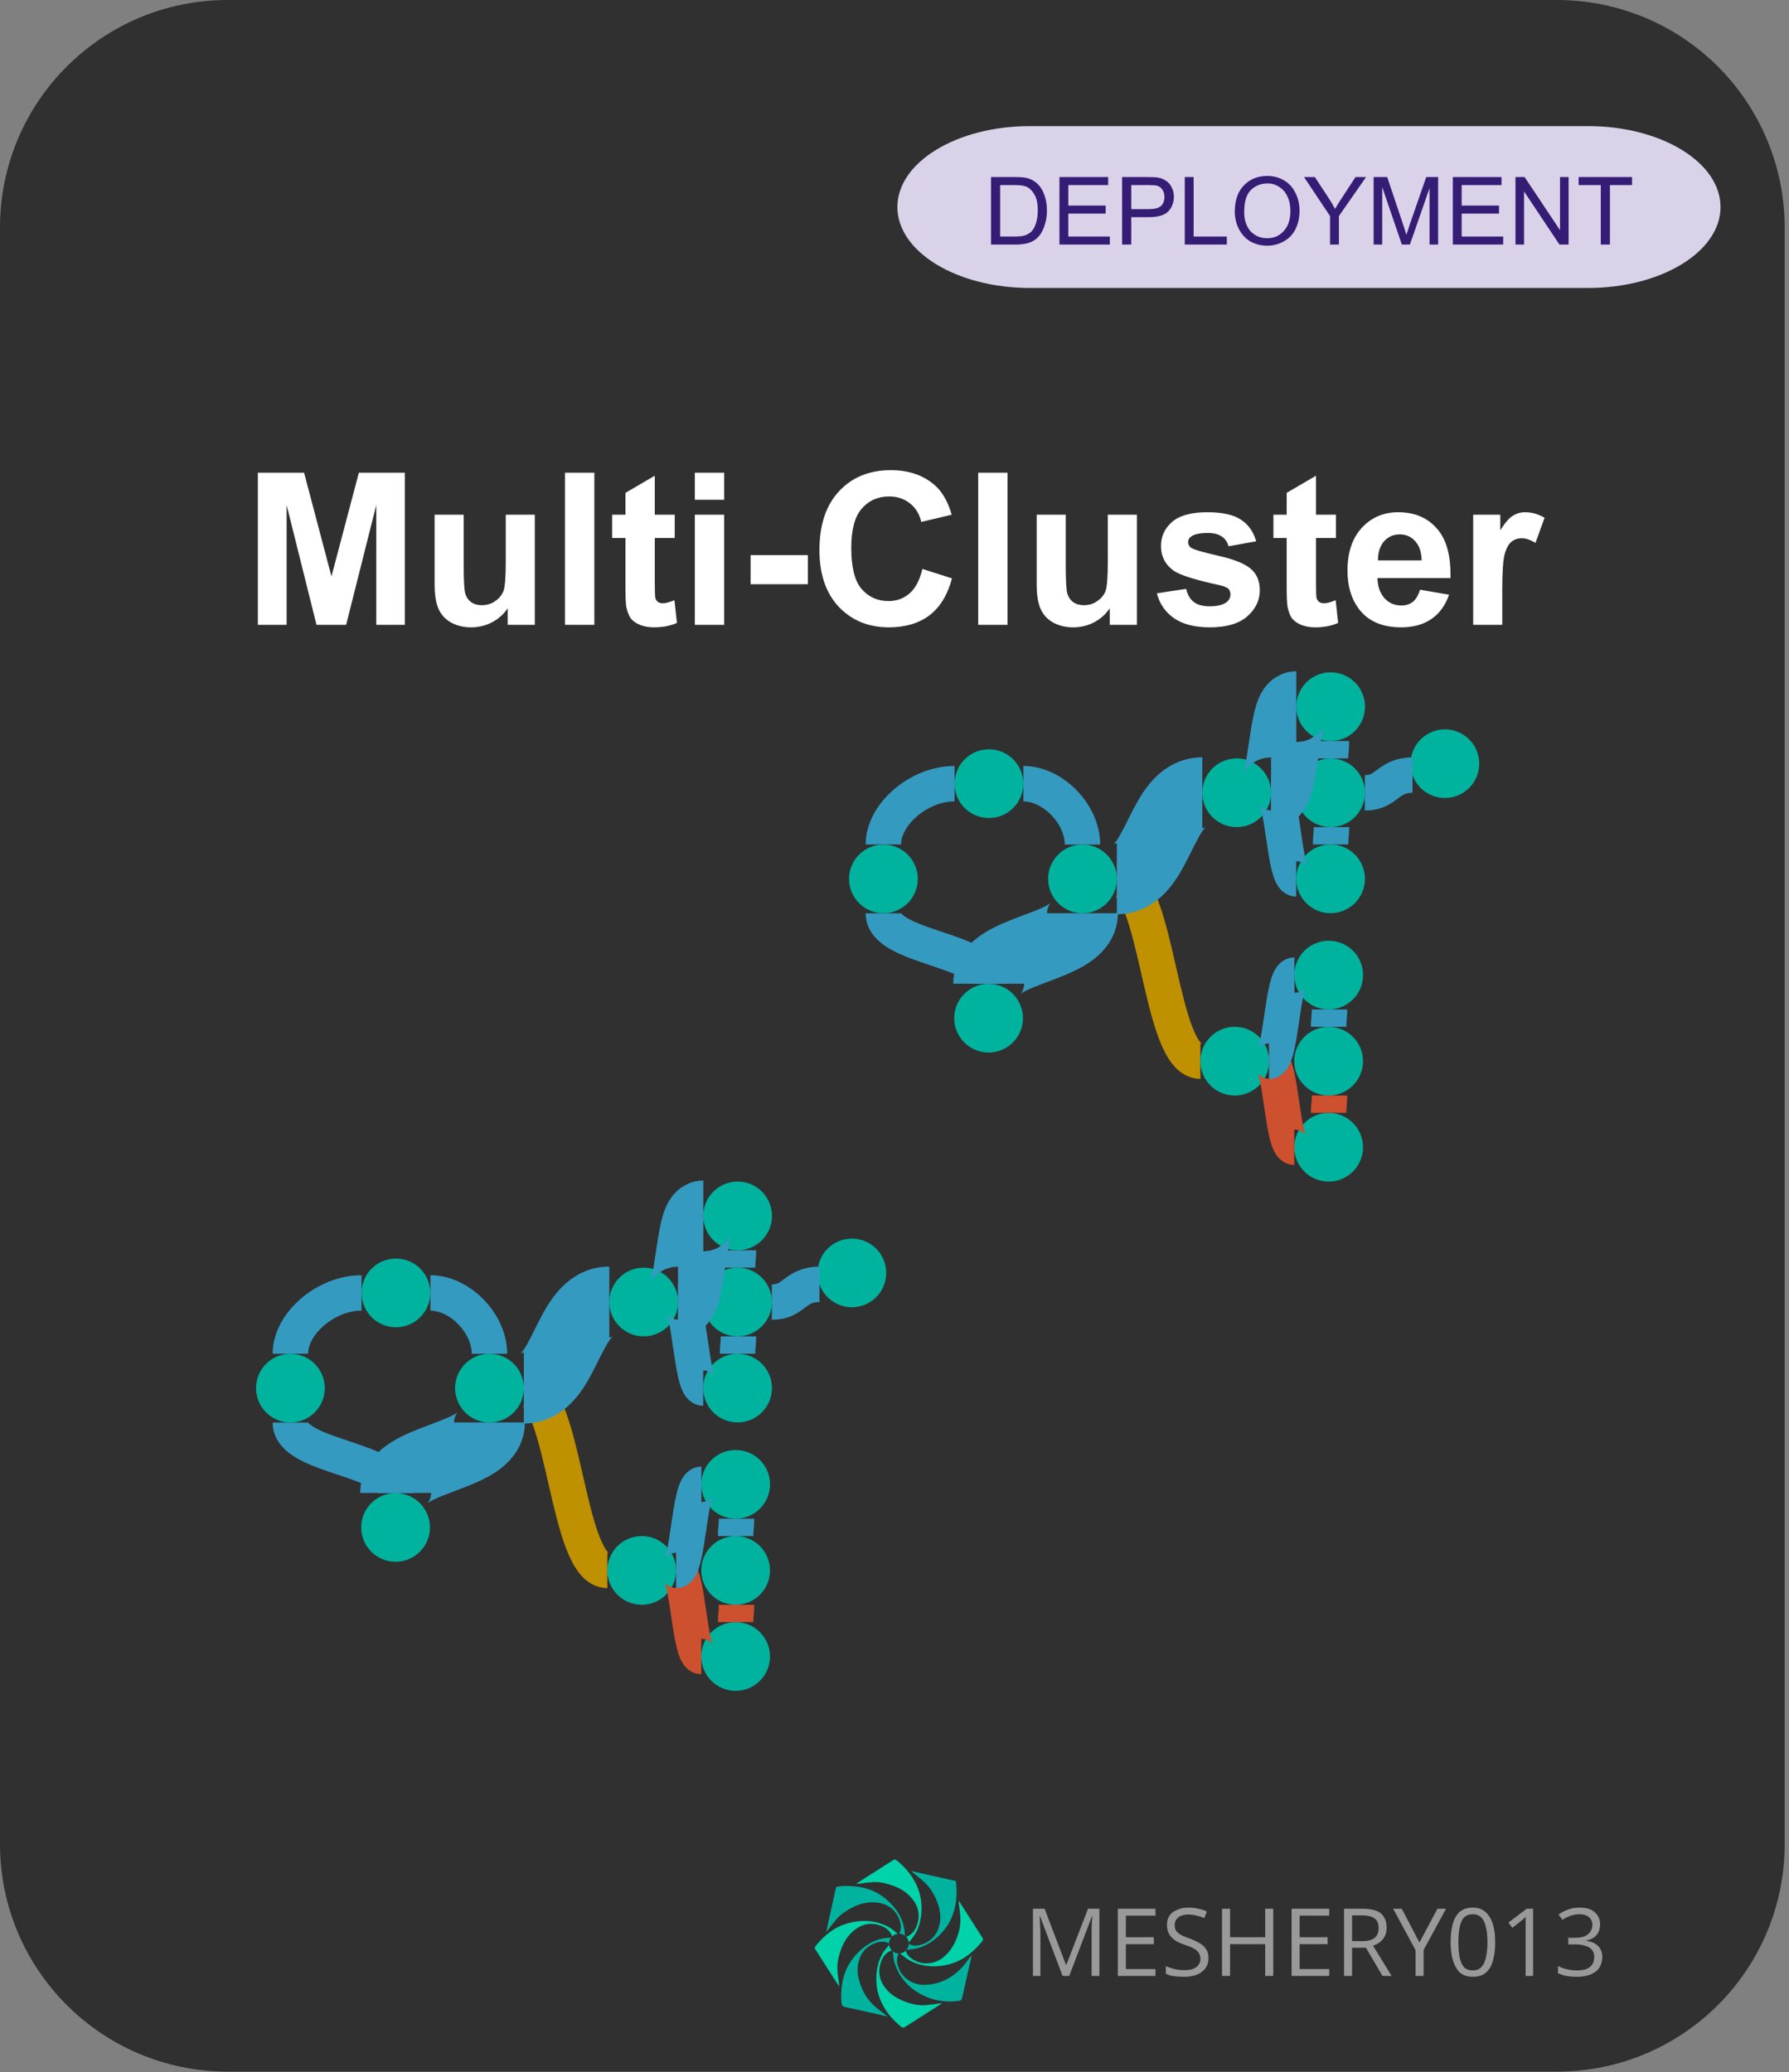 <svg width="101" height="117" viewBox="0 0 101 117" fill="none" xmlns="http://www.w3.org/2000/svg">
<rect x="0" y="0" width="101" height="117" fill="#808080" stroke="none"/>
<path fill-rule="evenodd" clip-rule="evenodd" d="M0 12.849C0 5.753 5.753 0 12.849 0H87.906C91.314 0 94.583 1.354 96.992 3.763C99.402 6.173 100.756 9.441 100.756 12.849V104.127C100.756 111.223 95.003 116.976 87.906 116.976H12.849C5.753 116.976 0 111.223 0 104.127V12.849Z" fill="#303030"/>
<path d="M14.557 35.283V26.69H17.166L18.713 32.549L20.26 26.69H22.854V35.283H21.244V28.518L19.541 35.283H17.869L16.182 28.518V35.283H14.557ZM28.662 35.283V34.346C28.443 34.679 28.146 34.945 27.771 35.143C27.407 35.33 27.016 35.424 26.6 35.424C26.183 35.424 25.808 35.336 25.475 35.158C25.141 34.971 24.902 34.711 24.756 34.377C24.61 34.044 24.537 33.586 24.537 33.002V29.065H26.178V31.924C26.178 32.799 26.209 33.336 26.271 33.533C26.334 33.731 26.443 33.888 26.6 34.002C26.766 34.117 26.969 34.174 27.209 34.174C27.49 34.174 27.74 34.096 27.959 33.94C28.188 33.783 28.344 33.591 28.428 33.362C28.511 33.132 28.553 32.575 28.553 31.69V29.065H30.193V35.283H28.662ZM31.898 35.283V26.69H33.555V35.283H31.898ZM38.092 29.065V30.377H36.967V32.877C36.967 33.388 36.977 33.684 36.998 33.768C37.019 33.851 37.066 33.924 37.139 33.987C37.222 34.039 37.316 34.065 37.42 34.065C37.576 34.065 37.795 34.007 38.076 33.893L38.217 35.174C37.842 35.341 37.41 35.424 36.92 35.424C36.628 35.424 36.363 35.377 36.123 35.283C35.883 35.179 35.706 35.049 35.592 34.893C35.488 34.726 35.41 34.513 35.357 34.252C35.326 34.054 35.31 33.664 35.31 33.08V30.377H34.56V29.065H35.31V27.83L36.967 26.862V29.065H38.092ZM39.228 28.221V26.69H40.885V28.221H39.228ZM39.228 35.283V29.065H40.885V35.283H39.228ZM42.375 32.987V31.346H45.609V32.987H42.375ZM52.074 32.127L53.746 32.658C53.496 33.596 53.069 34.294 52.465 34.752C51.861 35.2 51.1 35.424 50.184 35.424C49.038 35.424 48.095 35.039 47.355 34.268C46.626 33.487 46.262 32.419 46.262 31.065C46.262 29.638 46.632 28.528 47.371 27.737C48.111 26.945 49.085 26.549 50.293 26.549C51.345 26.549 52.199 26.856 52.855 27.471C53.241 27.846 53.533 28.377 53.73 29.065L52.012 29.471C51.908 29.023 51.694 28.674 51.371 28.424C51.048 28.164 50.658 28.033 50.199 28.033C49.564 28.033 49.048 28.263 48.652 28.721C48.257 29.169 48.059 29.908 48.059 30.94C48.059 32.023 48.251 32.794 48.637 33.252C49.033 33.711 49.543 33.94 50.168 33.94C50.626 33.94 51.022 33.794 51.355 33.502C51.689 33.211 51.928 32.752 52.074 32.127ZM55.225 35.283V26.69H56.881V35.283H55.225ZM62.652 35.283V34.346C62.434 34.679 62.137 34.945 61.762 35.143C61.397 35.33 61.007 35.424 60.59 35.424C60.173 35.424 59.798 35.336 59.465 35.158C59.132 34.971 58.892 34.711 58.746 34.377C58.6 34.044 58.527 33.586 58.527 33.002V29.065H60.168V31.924C60.168 32.799 60.199 33.336 60.262 33.533C60.324 33.731 60.434 33.888 60.59 34.002C60.757 34.117 60.96 34.174 61.199 34.174C61.48 34.174 61.73 34.096 61.949 33.94C62.178 33.783 62.335 33.591 62.418 33.362C62.501 33.132 62.543 32.575 62.543 31.69V29.065H64.184V35.283H62.652ZM65.311 33.502L66.967 33.252C67.04 33.575 67.18 33.82 67.389 33.987C67.607 34.153 67.909 34.237 68.295 34.237C68.722 34.237 69.04 34.158 69.248 34.002C69.394 33.888 69.467 33.742 69.467 33.565C69.467 33.44 69.43 33.336 69.357 33.252C69.274 33.169 69.092 33.096 68.811 33.033C67.477 32.742 66.633 32.476 66.279 32.237C65.79 31.893 65.545 31.424 65.545 30.83C65.545 30.289 65.753 29.835 66.17 29.471C66.597 29.106 67.258 28.924 68.154 28.924C69.008 28.924 69.644 29.065 70.061 29.346C70.477 29.617 70.764 30.023 70.92 30.565L69.357 30.846C69.295 30.606 69.17 30.424 68.982 30.299C68.795 30.164 68.529 30.096 68.186 30.096C67.758 30.096 67.451 30.158 67.264 30.283C67.139 30.367 67.076 30.476 67.076 30.612C67.076 30.737 67.128 30.841 67.232 30.924C67.378 31.028 67.889 31.179 68.764 31.377C69.649 31.575 70.264 31.82 70.607 32.112C70.951 32.403 71.123 32.809 71.123 33.33C71.123 33.903 70.883 34.398 70.404 34.815C69.936 35.221 69.232 35.424 68.295 35.424C67.451 35.424 66.779 35.252 66.279 34.908C65.79 34.565 65.467 34.096 65.311 33.502ZM75.422 29.065V30.377H74.297V32.877C74.297 33.388 74.307 33.684 74.328 33.768C74.349 33.851 74.396 33.924 74.469 33.987C74.552 34.039 74.646 34.065 74.75 34.065C74.906 34.065 75.125 34.007 75.406 33.893L75.547 35.174C75.172 35.341 74.74 35.424 74.25 35.424C73.958 35.424 73.693 35.377 73.453 35.283C73.213 35.179 73.037 35.049 72.922 34.893C72.818 34.726 72.74 34.513 72.688 34.252C72.656 34.054 72.641 33.664 72.641 33.08V30.377H71.891V29.065H72.641V27.83L74.297 26.862V29.065H75.422ZM80.168 33.299L81.809 33.58C81.6 34.184 81.267 34.643 80.809 34.955C80.35 35.268 79.783 35.424 79.106 35.424C78.022 35.424 77.22 35.07 76.699 34.362C76.283 33.799 76.074 33.086 76.074 32.221C76.074 31.19 76.345 30.382 76.887 29.799C77.428 29.216 78.111 28.924 78.934 28.924C79.861 28.924 80.59 29.231 81.121 29.846C81.663 30.45 81.918 31.382 81.887 32.643H77.762C77.783 33.132 77.918 33.513 78.168 33.783C78.418 34.054 78.736 34.19 79.121 34.19C79.371 34.19 79.585 34.122 79.762 33.987C79.939 33.841 80.074 33.612 80.168 33.299ZM80.262 31.643C80.251 31.164 80.126 30.799 79.887 30.549C79.658 30.299 79.371 30.174 79.027 30.174C78.673 30.174 78.376 30.304 78.137 30.565C77.908 30.835 77.793 31.195 77.793 31.643H80.262ZM84.811 35.283H83.17V29.065H84.701V29.94C84.962 29.523 85.196 29.252 85.404 29.127C85.613 28.992 85.847 28.924 86.107 28.924C86.482 28.924 86.847 29.028 87.201 29.237L86.686 30.658C86.404 30.481 86.149 30.393 85.92 30.393C85.68 30.393 85.482 30.46 85.326 30.596C85.17 30.721 85.045 30.95 84.951 31.283C84.857 31.606 84.811 32.299 84.811 33.362V35.283Z" fill="white"/>
<path fill-rule="evenodd" clip-rule="evenodd" d="M58.139 7.121H89.657C93.787 7.121 97.134 9.167 97.134 11.69C97.134 14.214 93.787 16.26 89.657 16.26H58.139C54.01 16.26 50.663 14.214 50.663 11.69C50.663 9.167 54.01 7.121 58.139 7.121Z" fill="#D9D2E9"/>
<path d="M55.949 13.81V9.998H57.261C57.563 9.998 57.792 10.013 57.949 10.045C58.167 10.097 58.355 10.191 58.511 10.326C58.709 10.492 58.855 10.711 58.949 10.982C59.053 11.242 59.105 11.545 59.105 11.888C59.105 12.17 59.069 12.425 58.996 12.654C58.933 12.873 58.85 13.06 58.746 13.216C58.641 13.362 58.527 13.477 58.402 13.56C58.277 13.644 58.126 13.706 57.949 13.748C57.772 13.789 57.563 13.81 57.324 13.81H55.949ZM56.464 13.357H57.277C57.527 13.357 57.72 13.336 57.855 13.295C58.001 13.242 58.121 13.175 58.214 13.091C58.329 12.977 58.417 12.821 58.48 12.623C58.553 12.414 58.589 12.164 58.589 11.873C58.589 11.477 58.522 11.175 58.386 10.966C58.261 10.748 58.105 10.602 57.917 10.529C57.782 10.477 57.563 10.451 57.261 10.451H56.464V13.357ZM59.812 13.81V9.998H62.562V10.451H60.312V11.607H62.422V12.06H60.312V13.357H62.656V13.81H59.812ZM63.35 13.81V9.998H64.788C65.048 9.998 65.246 10.008 65.382 10.029C65.559 10.06 65.71 10.123 65.835 10.216C65.97 10.3 66.074 10.42 66.147 10.576C66.231 10.732 66.272 10.909 66.272 11.107C66.272 11.43 66.168 11.706 65.96 11.935C65.751 12.154 65.376 12.263 64.835 12.263H63.866V13.81H63.35ZM63.866 11.81H64.85C65.173 11.81 65.403 11.753 65.538 11.638C65.673 11.513 65.741 11.341 65.741 11.123C65.741 10.956 65.699 10.816 65.616 10.701C65.543 10.586 65.439 10.513 65.303 10.482C65.22 10.461 65.064 10.451 64.835 10.451H63.866V11.81ZM66.888 13.81V9.998H67.388V13.357H69.263V13.81H66.888ZM69.711 11.951C69.711 11.315 69.883 10.821 70.227 10.466C70.571 10.112 71.008 9.935 71.539 9.935C71.894 9.935 72.211 10.019 72.492 10.185C72.774 10.352 72.987 10.586 73.133 10.888C73.289 11.191 73.367 11.529 73.367 11.904C73.367 12.289 73.289 12.638 73.133 12.951C72.977 13.253 72.753 13.482 72.461 13.638C72.18 13.795 71.873 13.873 71.539 13.873C71.185 13.873 70.862 13.789 70.571 13.623C70.289 13.446 70.076 13.206 69.93 12.904C69.784 12.602 69.711 12.284 69.711 11.951ZM70.242 11.966C70.242 12.425 70.362 12.789 70.602 13.06C70.852 13.321 71.164 13.451 71.539 13.451C71.925 13.451 72.237 13.315 72.477 13.045C72.727 12.774 72.852 12.394 72.852 11.904C72.852 11.591 72.794 11.321 72.68 11.091C72.576 10.862 72.425 10.685 72.227 10.56C72.029 10.425 71.805 10.357 71.555 10.357C71.19 10.357 70.878 10.482 70.617 10.732C70.367 10.982 70.242 11.394 70.242 11.966ZM75.09 13.81V12.201L73.621 9.998H74.231L74.981 11.138C75.126 11.357 75.257 11.576 75.371 11.795C75.486 11.597 75.626 11.373 75.793 11.123L76.528 9.998H77.121L75.59 12.201V13.81H75.09ZM77.55 13.81V9.998H78.316L79.222 12.701C79.305 12.951 79.362 13.138 79.394 13.263C79.446 13.128 79.514 12.925 79.597 12.654L80.519 9.998H81.191V13.81H80.706V10.623L79.597 13.81H79.144L78.034 10.56V13.81H77.55ZM82.02 13.81V9.998H84.77V10.451H82.52V11.607H84.629V12.06H82.52V13.357H84.863V13.81H82.02ZM85.558 13.81V9.998H86.073L88.073 12.998V9.998H88.558V13.81H88.042L86.042 10.81V13.81H85.558ZM90.374 13.81V10.451H89.124V9.998H92.14V10.451H90.89V13.81H90.374Z" fill="#351C75"/>
<path d="M34.289 88.676C33.111 88.676 32.521 86.103 31.932 83.531C31.343 80.959 30.755 78.386 29.577 78.386" stroke="#BF9000" stroke-width="2" stroke-miterlimit="10" stroke-linejoin="round"/>
<path fill-rule="evenodd" clip-rule="evenodd" d="M20.411 73.006C20.411 71.934 21.28 71.066 22.352 71.066C22.866 71.066 23.36 71.27 23.724 71.634C24.088 71.998 24.292 72.492 24.292 73.006C24.292 74.078 23.423 74.946 22.352 74.946C21.28 74.946 20.411 74.078 20.411 73.006Z" fill="#00B39F"/>
<path fill-rule="evenodd" clip-rule="evenodd" d="M14.455 78.383C14.455 77.312 15.323 76.443 16.395 76.443C16.91 76.443 17.404 76.648 17.767 77.011C18.131 77.375 18.336 77.869 18.336 78.383C18.336 79.455 17.467 80.323 16.395 80.323C15.323 80.323 14.455 79.455 14.455 78.383Z" fill="#00B39F"/>
<path d="M20.411 73.006C18.402 73.006 16.393 74.723 16.393 76.44" stroke="#359AC0" stroke-width="2" stroke-miterlimit="10" stroke-linejoin="round"/>
<path fill-rule="evenodd" clip-rule="evenodd" d="M47.257 73.625C46.292 73.163 45.884 72.006 46.346 71.04C46.568 70.577 46.965 70.22 47.45 70.049C47.935 69.879 48.468 69.907 48.931 70.129C49.897 70.591 50.305 71.749 49.843 72.714C49.38 73.679 48.223 74.087 47.257 73.625Z" fill="#00B39F"/>
<path fill-rule="evenodd" clip-rule="evenodd" d="M25.693 78.382C25.693 77.311 26.561 76.442 27.633 76.442C28.148 76.442 28.642 76.647 29.005 77.011C29.369 77.374 29.574 77.868 29.574 78.382C29.574 79.454 28.705 80.323 27.633 80.323C26.561 80.323 25.693 79.454 25.693 78.382Z" fill="#00B39F"/>
<path fill-rule="evenodd" clip-rule="evenodd" d="M20.392 86.248C20.392 85.177 21.261 84.308 22.333 84.308C22.848 84.308 23.341 84.512 23.705 84.876C24.069 85.24 24.273 85.734 24.273 86.248C24.273 87.32 23.405 88.188 22.333 88.188C21.261 88.188 20.392 87.32 20.392 86.248Z" fill="#00B39F"/>
<path d="M27.633 80.323C27.633 81.319 26.309 81.818 24.986 82.315C23.662 82.813 22.338 83.309 22.338 84.302" stroke="#359AC0" stroke-width="4" stroke-miterlimit="10" stroke-linejoin="round"/>
<path d="M46.266 72.521C45.567 72.521 45.205 72.772 44.868 73.023C44.532 73.275 44.222 73.525 43.575 73.525" stroke="#359AC0" stroke-width="2" stroke-miterlimit="10" stroke-linejoin="round"/>
<path d="M22.333 84.308C22.333 83.312 20.848 82.813 19.363 82.316C17.878 81.818 16.393 81.322 16.393 80.329" stroke="#359AC0" stroke-width="2" stroke-miterlimit="10" stroke-linejoin="round"/>
<path d="M27.633 76.442C27.633 74.725 25.965 73.008 24.298 73.008" stroke="#359AC0" stroke-width="2" stroke-miterlimit="10" stroke-linejoin="round"/>
<path fill-rule="evenodd" clip-rule="evenodd" d="M41.64 80.32C40.569 80.32 39.7 79.451 39.7 78.38C39.7 77.865 39.904 77.372 40.268 77.008C40.632 76.644 41.126 76.44 41.64 76.44C42.712 76.44 43.581 77.309 43.581 78.38C43.581 79.451 42.712 80.32 41.64 80.32Z" fill="#00B39F"/>
<path fill-rule="evenodd" clip-rule="evenodd" d="M36.34 75.46C35.268 75.46 34.399 74.591 34.399 73.519C34.399 73.005 34.603 72.511 34.967 72.148C35.331 71.784 35.825 71.579 36.34 71.579C37.411 71.579 38.28 72.448 38.28 73.519C38.28 74.591 37.411 75.46 36.34 75.46Z" fill="#00B39F"/>
<path fill-rule="evenodd" clip-rule="evenodd" d="M41.64 75.46C40.569 75.46 39.7 74.591 39.7 73.519C39.7 73.005 39.904 72.511 40.268 72.148C40.632 71.784 41.126 71.579 41.64 71.579C42.712 71.579 43.581 72.448 43.581 73.519C43.581 74.591 42.712 75.46 41.64 75.46Z" fill="#00B39F"/>
<path d="M39.7 78.38C39.345 78.38 39.167 77.165 38.99 75.95C38.813 74.735 38.638 73.52 38.286 73.52" stroke="#359AC0" stroke-width="2" stroke-miterlimit="10" stroke-linejoin="round"/>
<path d="M41.64 76.44C41.64 76.195 41.653 76.072 41.665 75.95C41.678 75.827 41.69 75.705 41.69 75.461" stroke="#359AC0" stroke-width="2" stroke-miterlimit="10" stroke-linejoin="round"/>
<path d="M34.399 73.519C33.193 73.519 32.589 74.734 31.986 75.949C31.383 77.164 30.781 78.379 29.575 78.379" stroke="#359AC0" stroke-width="4" stroke-miterlimit="10" stroke-linejoin="round"/>
<path fill-rule="evenodd" clip-rule="evenodd" d="M41.643 70.599C40.572 70.599 39.703 69.73 39.703 68.659C39.703 68.144 39.907 67.651 40.271 67.287C40.635 66.923 41.129 66.719 41.643 66.719C42.715 66.719 43.584 67.587 43.584 68.659C43.584 69.73 42.715 70.599 41.643 70.599Z" fill="#00B39F"/>
<path d="M41.64 71.579C41.64 71.334 41.653 71.212 41.665 71.089C41.678 70.967 41.69 70.844 41.69 70.6" stroke="#359AC0" stroke-width="2" stroke-miterlimit="10" stroke-linejoin="round"/>
<path d="M38.28 73.519C38.636 73.519 38.813 72.305 38.991 71.09C39.169 69.875 39.349 68.66 39.706 68.66" stroke="#359AC0" stroke-width="4" stroke-miterlimit="10" stroke-linejoin="round"/>
<path fill-rule="evenodd" clip-rule="evenodd" d="M41.531 95.476C40.459 95.476 39.59 94.608 39.59 93.536C39.59 93.022 39.795 92.528 40.159 92.165C40.523 91.801 41.016 91.596 41.531 91.596C42.603 91.596 43.472 92.465 43.472 93.536C43.472 94.608 42.603 95.476 41.531 95.476Z" fill="#00B39F"/>
<path fill-rule="evenodd" clip-rule="evenodd" d="M36.23 90.616C35.158 90.616 34.289 89.747 34.289 88.676C34.289 88.161 34.494 87.668 34.858 87.304C35.222 86.94 35.715 86.736 36.23 86.736C37.302 86.736 38.17 87.604 38.17 88.676C38.17 89.747 37.302 90.616 36.23 90.616Z" fill="#00B39F"/>
<path fill-rule="evenodd" clip-rule="evenodd" d="M41.531 90.616C40.459 90.616 39.59 89.747 39.59 88.676C39.59 88.161 39.795 87.668 40.159 87.304C40.523 86.94 41.016 86.736 41.531 86.736C42.603 86.736 43.472 87.604 43.472 88.676C43.472 89.747 42.603 90.616 41.531 90.616Z" fill="#00B39F"/>
<path d="M39.59 93.536C39.235 93.536 39.057 92.321 38.88 91.106C38.704 89.892 38.529 88.677 38.177 88.677" stroke="#CD502F" stroke-width="2" stroke-miterlimit="10" stroke-linejoin="round"/>
<path d="M41.531 91.596C41.531 91.351 41.543 91.228 41.556 91.106C41.568 90.984 41.581 90.862 41.581 90.617" stroke="#CD502F" stroke-width="2" stroke-miterlimit="10" stroke-linejoin="round"/>
<path fill-rule="evenodd" clip-rule="evenodd" d="M41.534 85.755C40.462 85.755 39.593 84.887 39.593 83.815C39.593 83.301 39.797 82.807 40.161 82.443C40.525 82.079 41.019 81.875 41.534 81.875C42.605 81.875 43.474 82.744 43.474 83.815C43.474 84.887 42.605 85.755 41.534 85.755Z" fill="#00B39F"/>
<path d="M41.531 86.736C41.531 86.49 41.543 86.368 41.556 86.246C41.568 86.123 41.581 86.001 41.581 85.756" stroke="#359AC0" stroke-width="2" stroke-miterlimit="10" stroke-linejoin="round"/>
<path d="M38.171 88.676C38.526 88.676 38.704 87.461 38.882 86.246C39.06 85.031 39.239 83.816 39.597 83.816" stroke="#359AC0" stroke-width="2" stroke-miterlimit="10" stroke-linejoin="round"/>
<path d="M59.988 111.575L58.723 108.216H58.691C58.702 108.279 58.707 108.362 58.707 108.466C58.717 108.57 58.723 108.685 58.723 108.81C58.733 108.924 58.738 109.044 58.738 109.169V111.575H58.316V107.779H58.973L60.176 110.935H60.207L61.426 107.779H62.066V111.575H61.629V109.138C61.629 109.023 61.629 108.914 61.629 108.81C61.639 108.695 61.645 108.586 61.645 108.482C61.655 108.378 61.665 108.289 61.676 108.216H61.645L60.363 111.575H59.988ZM65.234 111.575H63.109V107.779H65.234V108.169H63.562V109.388H65.14V109.779H63.562V111.185H65.234V111.575ZM68.225 110.56C68.225 110.789 68.168 110.982 68.054 111.138C67.939 111.294 67.783 111.414 67.585 111.497C67.387 111.581 67.147 111.622 66.866 111.622C66.731 111.622 66.595 111.617 66.46 111.607C66.335 111.596 66.215 111.581 66.1 111.56C65.996 111.529 65.903 111.492 65.819 111.45V111.029C65.955 111.081 66.116 111.133 66.304 111.185C66.491 111.226 66.689 111.247 66.897 111.247C67.085 111.247 67.241 111.221 67.366 111.169C67.501 111.117 67.6 111.044 67.663 110.95C67.736 110.857 67.772 110.742 67.772 110.607C67.772 110.471 67.741 110.362 67.679 110.279C67.626 110.185 67.533 110.101 67.397 110.029C67.272 109.956 67.095 109.883 66.866 109.81C66.7 109.747 66.554 109.685 66.429 109.622C66.314 109.549 66.215 109.471 66.132 109.388C66.048 109.294 65.986 109.19 65.944 109.075C65.903 108.961 65.882 108.831 65.882 108.685C65.882 108.487 65.929 108.315 66.022 108.169C66.126 108.023 66.272 107.914 66.46 107.841C66.647 107.758 66.856 107.716 67.085 107.716C67.293 107.716 67.481 107.737 67.647 107.779C67.825 107.81 67.986 107.862 68.132 107.935L67.991 108.31C67.856 108.247 67.71 108.2 67.554 108.169C67.397 108.128 67.241 108.107 67.085 108.107C66.918 108.107 66.778 108.133 66.663 108.185C66.559 108.226 66.475 108.294 66.413 108.388C66.35 108.471 66.319 108.57 66.319 108.685C66.319 108.82 66.345 108.935 66.397 109.029C66.46 109.112 66.554 109.19 66.679 109.263C66.804 109.325 66.97 109.393 67.179 109.466C67.397 109.549 67.585 109.638 67.741 109.732C67.897 109.825 68.017 109.94 68.1 110.075C68.184 110.2 68.225 110.362 68.225 110.56ZM71.882 111.575H71.428V109.779H69.444V111.575H68.991V107.779H69.444V109.388H71.428V107.779H71.882V111.575ZM75.044 111.575H72.919V107.779H75.044V108.169H73.372V109.388H74.951V109.779H73.372V111.185H75.044V111.575ZM76.911 107.779C77.224 107.779 77.479 107.815 77.677 107.888C77.885 107.961 78.036 108.081 78.13 108.247C78.234 108.404 78.286 108.601 78.286 108.841C78.286 109.039 78.25 109.206 78.177 109.341C78.104 109.476 78.01 109.586 77.896 109.669C77.781 109.753 77.656 109.82 77.521 109.872L78.567 111.575H78.052L77.114 109.982H76.333V111.575H75.88V107.779H76.911ZM76.88 108.154H76.333V109.607H76.927C77.239 109.607 77.469 109.544 77.614 109.419C77.76 109.294 77.833 109.112 77.833 108.872C77.833 108.612 77.755 108.43 77.599 108.325C77.442 108.211 77.203 108.154 76.88 108.154ZM80.137 109.685L81.153 107.779H81.637L80.372 110.107V111.575H79.918V110.122L78.653 107.779H79.137L80.137 109.685ZM84.413 109.669C84.413 109.982 84.387 110.258 84.335 110.497C84.293 110.737 84.22 110.945 84.116 111.122C84.012 111.289 83.882 111.414 83.725 111.497C83.569 111.581 83.376 111.622 83.147 111.622C82.866 111.622 82.632 111.549 82.444 111.404C82.267 111.247 82.132 111.023 82.038 110.732C81.944 110.44 81.897 110.086 81.897 109.669C81.897 109.263 81.939 108.914 82.022 108.622C82.106 108.331 82.236 108.107 82.413 107.95C82.6 107.794 82.845 107.716 83.147 107.716C83.439 107.716 83.673 107.794 83.85 107.95C84.038 108.107 84.178 108.331 84.272 108.622C84.366 108.914 84.413 109.263 84.413 109.669ZM82.335 109.669C82.335 110.023 82.361 110.32 82.413 110.56C82.465 110.789 82.548 110.966 82.663 111.091C82.788 111.206 82.949 111.263 83.147 111.263C83.345 111.263 83.501 111.206 83.616 111.091C83.741 110.966 83.83 110.789 83.882 110.56C83.944 110.32 83.975 110.023 83.975 109.669C83.975 109.315 83.944 109.023 83.882 108.794C83.83 108.555 83.741 108.378 83.616 108.263C83.501 108.148 83.345 108.091 83.147 108.091C82.949 108.091 82.788 108.148 82.663 108.263C82.548 108.378 82.465 108.555 82.413 108.794C82.361 109.023 82.335 109.315 82.335 109.669ZM86.553 111.575H86.131V108.888C86.131 108.784 86.131 108.695 86.131 108.622C86.131 108.549 86.131 108.482 86.131 108.419C86.131 108.357 86.136 108.294 86.147 108.232C86.095 108.284 86.043 108.331 85.991 108.372C85.949 108.404 85.892 108.45 85.819 108.513L85.381 108.857L85.162 108.56L86.194 107.779H86.553V111.575ZM90.334 108.654C90.334 108.831 90.303 108.982 90.24 109.107C90.178 109.232 90.084 109.336 89.959 109.419C89.844 109.492 89.709 109.544 89.553 109.575V109.591C89.855 109.633 90.079 109.732 90.225 109.888C90.381 110.044 90.459 110.247 90.459 110.497C90.459 110.716 90.407 110.914 90.303 111.091C90.199 111.258 90.037 111.388 89.818 111.482C89.61 111.575 89.339 111.622 89.006 111.622C88.808 111.622 88.621 111.607 88.443 111.575C88.277 111.544 88.115 111.492 87.959 111.419V111.013C88.115 111.096 88.287 111.159 88.475 111.2C88.662 111.242 88.844 111.263 89.022 111.263C89.365 111.263 89.615 111.195 89.772 111.06C89.928 110.924 90.006 110.737 90.006 110.497C90.006 110.331 89.959 110.195 89.865 110.091C89.782 109.987 89.657 109.914 89.49 109.872C89.334 109.82 89.147 109.794 88.928 109.794H88.537V109.419H88.928C89.136 109.419 89.308 109.393 89.443 109.341C89.589 109.279 89.699 109.195 89.772 109.091C89.855 108.976 89.897 108.841 89.897 108.685C89.897 108.497 89.829 108.351 89.693 108.247C89.568 108.143 89.397 108.091 89.178 108.091C89.042 108.091 88.917 108.107 88.803 108.138C88.699 108.159 88.594 108.195 88.49 108.247C88.397 108.289 88.303 108.341 88.209 108.404L87.99 108.107C88.126 108.003 88.292 107.914 88.49 107.841C88.688 107.758 88.917 107.716 89.178 107.716C89.563 107.716 89.85 107.805 90.037 107.982C90.235 108.159 90.334 108.383 90.334 108.654Z" fill="#999999"/>
<path d="M67.768 59.92C66.59 59.92 66 57.348 65.411 54.776C64.822 52.203 64.234 49.631 63.056 49.631" stroke="#BF9000" stroke-width="2" stroke-miterlimit="10" stroke-linejoin="round"/>
<path fill-rule="evenodd" clip-rule="evenodd" d="M53.89 44.251C53.89 43.179 54.759 42.31 55.831 42.31C56.345 42.31 56.839 42.515 57.203 42.879C57.567 43.243 57.771 43.736 57.771 44.251C57.771 45.322 56.902 46.191 55.831 46.191C54.759 46.191 53.89 45.322 53.89 44.251Z" fill="#00B39F"/>
<path fill-rule="evenodd" clip-rule="evenodd" d="M47.934 49.628C47.934 48.556 48.802 47.688 49.874 47.688C50.389 47.688 50.882 47.892 51.246 48.256C51.61 48.62 51.815 49.113 51.815 49.628C51.815 50.699 50.946 51.568 49.874 51.568C48.802 51.568 47.934 50.699 47.934 49.628Z" fill="#00B39F"/>
<path d="M53.89 44.251C51.881 44.251 49.872 45.968 49.872 47.684" stroke="#359AC0" stroke-width="2" stroke-miterlimit="10" stroke-linejoin="round"/>
<path fill-rule="evenodd" clip-rule="evenodd" d="M80.736 44.87C79.771 44.407 79.363 43.25 79.825 42.285C80.047 41.821 80.444 41.465 80.929 41.294C81.414 41.123 81.947 41.152 82.41 41.374C83.376 41.836 83.784 42.993 83.322 43.958C82.859 44.924 81.702 45.332 80.736 44.87Z" fill="#00B39F"/>
<path fill-rule="evenodd" clip-rule="evenodd" d="M59.172 49.627C59.172 48.556 60.041 47.687 61.112 47.687C61.627 47.687 62.12 47.891 62.484 48.255C62.848 48.619 63.053 49.112 63.053 49.627C63.053 50.699 62.184 51.567 61.112 51.567C60.041 51.567 59.172 50.699 59.172 49.627Z" fill="#00B39F"/>
<path fill-rule="evenodd" clip-rule="evenodd" d="M53.871 57.493C53.871 56.421 54.74 55.553 55.812 55.553C56.327 55.553 56.82 55.757 57.184 56.121C57.548 56.485 57.752 56.978 57.752 57.493C57.752 58.564 56.884 59.433 55.812 59.433C54.74 59.433 53.871 58.564 53.871 57.493Z" fill="#00B39F"/>
<path d="M61.112 51.567C61.112 52.563 59.788 53.062 58.465 53.56C57.141 54.057 55.817 54.553 55.817 55.547" stroke="#359AC0" stroke-width="4" stroke-miterlimit="10" stroke-linejoin="round"/>
<path d="M79.745 43.766C79.046 43.766 78.684 44.017 78.347 44.268C78.011 44.519 77.701 44.77 77.054 44.77" stroke="#359AC0" stroke-width="2" stroke-miterlimit="10" stroke-linejoin="round"/>
<path d="M55.812 55.553C55.812 54.556 54.327 54.058 52.842 53.56C51.357 53.063 49.872 52.567 49.872 51.573" stroke="#359AC0" stroke-width="2" stroke-miterlimit="10" stroke-linejoin="round"/>
<path d="M61.112 47.687C61.112 45.97 59.444 44.253 57.777 44.253" stroke="#359AC0" stroke-width="2" stroke-miterlimit="10" stroke-linejoin="round"/>
<path fill-rule="evenodd" clip-rule="evenodd" d="M75.119 51.565C74.047 51.565 73.179 50.696 73.179 49.625C73.179 49.11 73.383 48.617 73.747 48.253C74.111 47.889 74.605 47.684 75.119 47.684C76.191 47.684 77.06 48.553 77.06 49.625C77.06 50.696 76.191 51.565 75.119 51.565Z" fill="#00B39F"/>
<path fill-rule="evenodd" clip-rule="evenodd" d="M69.819 46.704C68.747 46.704 67.878 45.836 67.878 44.764C67.878 44.249 68.082 43.756 68.446 43.392C68.81 43.028 69.304 42.824 69.819 42.824C70.89 42.824 71.759 43.693 71.759 44.764C71.759 45.836 70.89 46.704 69.819 46.704Z" fill="#00B39F"/>
<path fill-rule="evenodd" clip-rule="evenodd" d="M75.119 46.704C74.047 46.704 73.179 45.836 73.179 44.764C73.179 44.249 73.383 43.756 73.747 43.392C74.111 43.028 74.605 42.824 75.119 42.824C76.191 42.824 77.06 43.693 77.06 44.764C77.06 45.836 76.191 46.704 75.119 46.704Z" fill="#00B39F"/>
<path d="M73.179 49.625C72.824 49.625 72.646 48.41 72.469 47.195C72.292 45.98 72.117 44.765 71.765 44.765" stroke="#359AC0" stroke-width="2" stroke-miterlimit="10" stroke-linejoin="round"/>
<path d="M75.119 47.684C75.119 47.439 75.132 47.317 75.144 47.194C75.157 47.072 75.169 46.95 75.169 46.705" stroke="#359AC0" stroke-width="2" stroke-miterlimit="10" stroke-linejoin="round"/>
<path d="M67.878 44.764C66.671 44.764 66.068 45.979 65.465 47.194C64.862 48.409 64.26 49.624 63.054 49.624" stroke="#359AC0" stroke-width="4" stroke-miterlimit="10" stroke-linejoin="round"/>
<path fill-rule="evenodd" clip-rule="evenodd" d="M75.122 41.843C74.05 41.843 73.182 40.975 73.182 39.903C73.182 39.389 73.386 38.895 73.75 38.532C74.114 38.168 74.608 37.963 75.122 37.963C76.194 37.963 77.063 38.832 77.063 39.903C77.063 40.975 76.194 41.843 75.122 41.843Z" fill="#00B39F"/>
<path d="M75.119 42.824C75.119 42.579 75.132 42.456 75.144 42.334C75.157 42.211 75.169 42.089 75.169 41.844" stroke="#359AC0" stroke-width="2" stroke-miterlimit="10" stroke-linejoin="round"/>
<path d="M71.759 44.764C72.115 44.764 72.292 43.549 72.47 42.334C72.648 41.119 72.828 39.904 73.185 39.904" stroke="#359AC0" stroke-width="4" stroke-miterlimit="10" stroke-linejoin="round"/>
<path fill-rule="evenodd" clip-rule="evenodd" d="M75.01 66.721C73.938 66.721 73.069 65.852 73.069 64.781C73.069 64.266 73.274 63.773 73.638 63.409C74.002 63.045 74.495 62.841 75.01 62.841C76.082 62.841 76.951 63.709 76.951 64.781C76.951 65.852 76.082 66.721 75.01 66.721Z" fill="#00B39F"/>
<path fill-rule="evenodd" clip-rule="evenodd" d="M69.709 61.86C68.637 61.86 67.768 60.992 67.768 59.92C67.768 59.406 67.973 58.912 68.337 58.548C68.701 58.185 69.194 57.98 69.709 57.98C70.781 57.98 71.65 58.849 71.65 59.92C71.65 60.992 70.781 61.86 69.709 61.86Z" fill="#00B39F"/>
<path fill-rule="evenodd" clip-rule="evenodd" d="M75.01 61.86C73.938 61.86 73.069 60.992 73.069 59.92C73.069 59.406 73.274 58.912 73.638 58.548C74.002 58.185 74.495 57.98 75.01 57.98C76.082 57.98 76.951 58.849 76.951 59.92C76.951 60.992 76.082 61.86 75.01 61.86Z" fill="#00B39F"/>
<path d="M73.069 64.781C72.714 64.781 72.536 63.566 72.359 62.351C72.183 61.136 72.008 59.921 71.656 59.921" stroke="#CD502F" stroke-width="2" stroke-miterlimit="10" stroke-linejoin="round"/>
<path d="M75.01 62.841C75.01 62.596 75.022 62.473 75.035 62.351C75.047 62.228 75.059 62.106 75.059 61.861" stroke="#CD502F" stroke-width="2" stroke-miterlimit="10" stroke-linejoin="round"/>
<path fill-rule="evenodd" clip-rule="evenodd" d="M75.013 57C73.941 57 73.072 56.131 73.072 55.06C73.072 54.545 73.276 54.052 73.64 53.688C74.004 53.324 74.498 53.12 75.013 53.12C76.084 53.12 76.953 53.988 76.953 55.06C76.953 56.131 76.084 57 75.013 57Z" fill="#00B39F"/>
<path d="M75.01 57.98C75.01 57.735 75.022 57.612 75.035 57.49C75.047 57.368 75.059 57.245 75.059 57.001" stroke="#359AC0" stroke-width="2" stroke-miterlimit="10" stroke-linejoin="round"/>
<path d="M71.65 59.92C72.005 59.92 72.183 58.705 72.361 57.49C72.539 56.276 72.718 55.061 73.076 55.061" stroke="#359AC0" stroke-width="2" stroke-miterlimit="10" stroke-linejoin="round"/>
<g clip-path="url(#clip0_5562_24523)">
<path d="M52.44 106.55C52.648 106.81 52.8 107.1 52.916 107.41C53.067 107.808 53.136 108.223 53.05 108.643C52.934 109.207 52.604 109.605 52.052 109.796C51.838 109.87 51.615 109.9 51.394 109.807C51.363 109.796 51.335 109.78 51.309 109.761C51.306 109.892 51.257 110.018 51.169 110.117C51.198 110.104 51.229 110.095 51.26 110.091C51.291 110.085 51.323 110.081 51.352 110.078C51.648 110.054 51.932 109.991 52.202 109.862C52.618 109.663 52.967 109.379 53.263 109.027C53.433 108.83 53.575 108.61 53.685 108.375C53.841 108.027 53.941 107.657 53.982 107.279C54.02 106.952 54.01 106.632 53.977 106.308C53.97 106.23 53.936 106.198 53.866 106.186C53.685 106.154 53.505 106.118 53.328 106.074C52.864 105.962 52.397 105.866 51.932 105.759C51.767 105.72 51.601 105.686 51.435 105.649C51.557 105.765 51.687 105.86 51.814 105.961C52.038 106.14 52.259 106.324 52.44 106.55Z" fill="#00B39F"/>
<path d="M47.336 110.569C47.478 109.971 47.713 109.422 48.199 109.018C48.641 108.65 49.142 108.535 49.693 108.727C49.972 108.823 50.211 108.979 50.337 109.262C50.35 109.287 50.359 109.314 50.364 109.342C50.451 109.259 50.562 109.206 50.681 109.192C50.673 109.187 50.666 109.182 50.657 109.175C50.488 109.039 50.327 108.89 50.13 108.79C49.43 108.433 48.695 108.387 47.948 108.578C47.156 108.779 46.544 109.259 46.042 109.892C45.985 109.963 45.99 110.008 46.036 110.08C46.426 110.686 46.812 111.295 47.199 111.903C47.25 111.983 47.303 112.062 47.373 112.168C47.381 111.989 47.343 111.846 47.323 111.702C47.27 111.323 47.246 110.945 47.336 110.569Z" fill="#00D3A9"/>
<path d="M48.528 106.362C48.797 106.317 49.069 106.287 49.341 106.272C49.588 106.259 49.83 106.308 50.069 106.37C50.635 106.518 51.142 106.765 51.514 107.234C51.869 107.681 51.955 108.182 51.764 108.719C51.667 108.994 51.502 109.222 51.221 109.345C51.201 109.355 51.18 109.361 51.158 109.362C51.243 109.452 51.295 109.567 51.307 109.69C51.319 109.669 51.334 109.65 51.35 109.632C51.556 109.387 51.742 109.13 51.849 108.823C51.989 108.421 52.048 107.994 52.021 107.569C52.001 107.153 51.896 106.746 51.713 106.372C51.45 105.842 51.072 105.406 50.61 105.039C50.541 104.984 50.491 104.991 50.419 105.037C49.824 105.419 49.226 105.796 48.631 106.177C48.538 106.236 48.439 106.287 48.35 106.371C48.41 106.375 48.469 106.372 48.528 106.362V106.362Z" fill="#00D3A9"/>
<path d="M46.856 108.825C47.09 108.529 47.314 108.223 47.629 108.004C48.211 107.6 48.841 107.338 49.564 107.439C50.147 107.521 50.568 107.838 50.779 108.4C50.869 108.641 50.897 108.89 50.791 109.14C50.785 109.156 50.776 109.172 50.766 109.187C50.885 109.19 51.001 109.232 51.095 109.306C51.093 109.298 51.091 109.289 51.089 109.281C51.084 109.25 51.084 109.218 51.081 109.188C51.063 108.942 51.022 108.702 50.934 108.469C50.747 107.976 50.427 107.585 50.031 107.245C49.449 106.743 48.762 106.528 48.008 106.499C47.794 106.491 47.579 106.489 47.365 106.517C47.217 106.537 47.206 106.538 47.174 106.684C47.036 107.312 46.898 107.94 46.759 108.569C46.723 108.732 46.688 108.896 46.648 109.083C46.743 108.997 46.793 108.905 46.856 108.825Z" fill="#00B39F"/>
<path d="M55.465 109.419C55.074 108.81 54.687 108.198 54.296 107.589C54.245 107.508 54.203 107.418 54.116 107.328C54.141 107.541 54.159 107.726 54.186 107.91C54.24 108.293 54.24 108.674 54.138 109.051C53.979 109.644 53.714 110.171 53.215 110.554C52.941 110.765 52.625 110.86 52.285 110.864C52.047 110.868 51.82 110.799 51.609 110.686C51.425 110.587 51.269 110.459 51.176 110.266C51.147 110.205 51.135 110.168 51.144 110.144C51.054 110.233 50.937 110.289 50.811 110.303C50.844 110.324 50.875 110.347 50.905 110.373C51.08 110.515 51.254 110.657 51.459 110.755C52.032 111.027 52.637 111.084 53.253 110.987C54.182 110.842 54.886 110.32 55.463 109.603C55.516 109.537 55.509 109.487 55.465 109.419Z" fill="#00D3A9"/>
<path d="M54.234 111.174C53.659 111.753 52.968 112.076 52.138 112.078C51.559 112.08 50.945 111.699 50.739 111.142C50.654 110.911 50.597 110.676 50.685 110.433C50.708 110.368 50.724 110.327 50.742 110.307C50.616 110.305 50.494 110.261 50.397 110.182C50.407 110.213 50.413 110.245 50.416 110.278C50.434 110.457 50.443 110.638 50.497 110.81C50.782 111.73 51.395 112.359 52.261 112.74C52.815 112.984 53.404 113.058 54.01 112.995C54.28 112.967 54.282 112.972 54.335 112.735C54.484 112.081 54.633 111.426 54.777 110.771C54.802 110.661 54.846 110.552 54.843 110.409C54.809 110.455 54.791 110.479 54.773 110.504C54.605 110.736 54.436 110.971 54.234 111.174Z" fill="#00B39F"/>
<path d="M49.159 113.063C48.895 112.767 48.706 112.425 48.574 112.053C48.449 111.698 48.376 111.332 48.436 110.952C48.522 110.399 48.803 109.986 49.319 109.755C49.569 109.643 49.834 109.59 50.106 109.695C50.136 109.704 50.164 109.718 50.191 109.735C50.193 109.615 50.234 109.498 50.308 109.404C50.286 109.408 50.264 109.411 50.241 109.412C50.093 109.422 49.945 109.44 49.8 109.469C49.295 109.576 48.877 109.839 48.509 110.187C48.019 110.65 47.703 111.212 47.57 111.876C47.49 112.279 47.478 112.684 47.509 113.093C47.521 113.25 47.586 113.307 47.744 113.339C48.405 113.473 49.061 113.63 49.72 113.773C49.832 113.798 49.943 113.84 50.091 113.844C49.983 113.761 49.899 113.697 49.815 113.633C49.584 113.457 49.353 113.281 49.159 113.063Z" fill="#00B39F"/>
<path d="M53.099 113.118C52.864 113.16 52.627 113.188 52.391 113.211C52.197 113.23 52.001 113.239 51.81 113.211C51.536 113.172 51.267 113.099 51.011 112.992C50.613 112.826 50.252 112.605 49.984 112.258C49.66 111.838 49.551 111.37 49.711 110.86C49.801 110.571 49.949 110.313 50.242 110.173C50.294 110.148 50.33 110.136 50.355 110.14C50.267 110.052 50.211 109.938 50.196 109.814C50.183 109.833 50.169 109.851 50.154 109.868C50.02 110.031 49.882 110.191 49.785 110.381C49.549 110.839 49.463 111.325 49.476 111.838C49.483 112.216 49.561 112.589 49.706 112.938C49.959 113.541 50.362 114.033 50.873 114.439C50.952 114.503 51.01 114.51 51.099 114.452C51.614 114.119 52.133 113.792 52.65 113.463C52.821 113.353 52.992 113.244 53.165 113.132C53.156 113.124 53.146 113.118 53.134 113.116C53.122 113.113 53.11 113.114 53.099 113.118V113.118Z" fill="#00D3A9"/>
</g>
<defs>
<clipPath id="clip0_5562_24523">
<rect width="9.5" height="9.493" fill="white" transform="translate(46 105)"/>
</clipPath>
</defs>
</svg>
